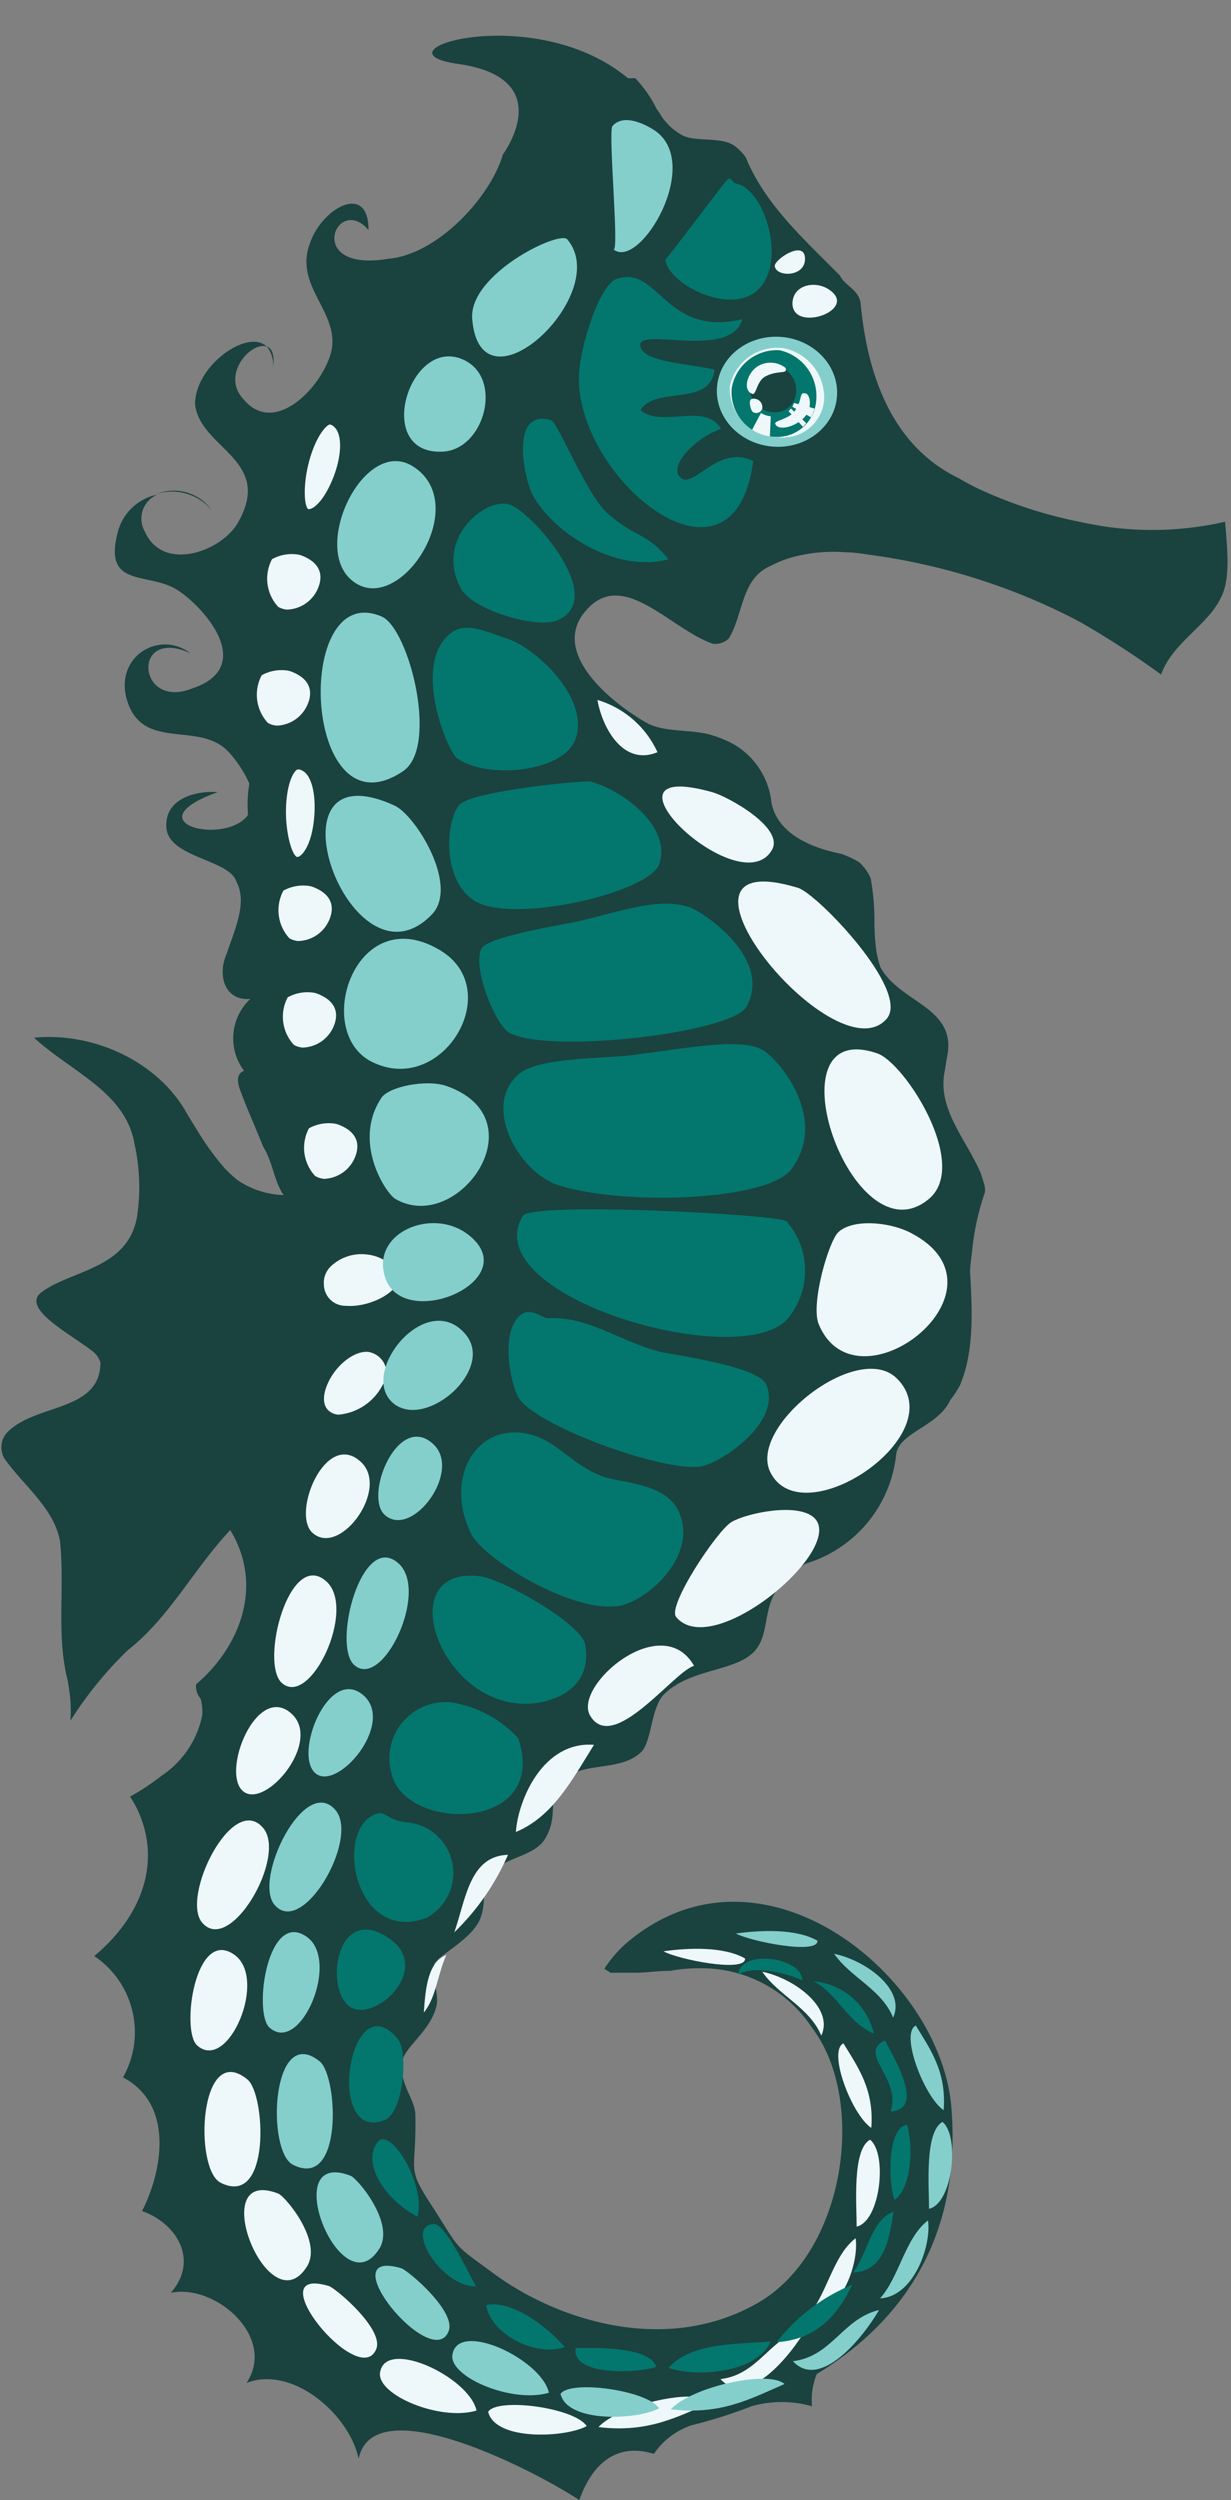 <svg xmlns="http://www.w3.org/2000/svg" viewBox="-0.084 -2.45 85.724 174.1"><rect x="-0.084" y="-2.45" width="85.724" height="174.1" fill="#808080" stroke="none"/><title>21051063_ic</title><g data-name="Layer 2"><g data-name="Layer 1"><path d="M85.23 33.88a22.72 22.72 0 0 1-8.6.3q-.76-.13-1.52-.29A31.05 31.05 0 0 1 68 31.56c-.45-.22-.88-.45-1.28-.69-4.66-2.23-6.38-7.13-6.86-12.07-.06-1.08-1.11-1.32-1.45-2.06l-1.09-1.09c-2.18-2.17-4.32-4.33-5.47-7.14a3.54 3.54 0 0 0-.78-.8c-.9-.66-2.72-.26-3.62-.73A4.15 4.15 0 0 1 46 5.68c-.11-.19-.23-.37-.36-.55A8.8 8.8 0 0 0 44.16 3h-.51C37.1-2.45 25.58 1.12 31.81 2c7.07 1 3.13 6.3 3.13 6.3-.87 3-4.59 7-8 7.27-5.91 1-3.58-4.6-1.36-2 0-3.37-3.24-1.51-4.06.87-1.18 3 2 4.77 1.49 7.48-.52 2.41-3.9 6.09-6.12 3.45-1.66-1.73.59-4.12 1.61-3.67-1.27-1.31-5 1.27-5 4 .34 3.09 5.48 3.85 3 8.22-1.1 2-5.21 3.53-6.49.66a1.81 1.81 0 0 1 .87-2.59 3.57 3.57 0 0 0-2.78 2.69c-1 3.9 2.22 2.64 4.24 4s5.35 5.37.93 6.82c-3.81 1.5-4.21-4.35-.09-2.46-2.3-1.73-5.55.43-4.3 3.61s5.12 1.06 7.06 3.38a8 8 0 0 1 1.34 2.09 8.38 8.38 0 0 0-.1 2.05v.14c-1.59 2.16-8.06.54-2.1-1.6-1.22-.11-3.7.29-3.58 2.44s4.4 2.22 4.88 3.8c.59 1.09.22 2.43-.23 3.73-.15.43-.31.86-.44 1.27-.66 1.43-.21 3.31 1.64 3.16a3.75 3.75 0 0 0-.44 5c-.63.25-.4 1-.27 1.35.33.9.7 1.76 1.06 2.62.18.43.36.86.53 1.29.72 1.19.76 2.42 1.44 3.4a6 6 0 0 1-3.25-1.07 10 10 0 0 1-.88-.82 19.08 19.08 0 0 1-1.78-2.44L13 75.21c-2-3.72-6.54-5.8-10.71-5.4 2.55 2.37 6.41 3.78 7 7.44a13 13 0 0 1 .26 1.65 14.23 14.23 0 0 1 .06 1.68 13.58 13.58 0 0 1-.15 1.69C8.82 86 4.69 86 2.7 87.62c-1.17 1.12 2.05 2.78 3.63 4a1.63 1.63 0 0 1 .58.8c0 3.54-4.72 2.82-6.6 5a1.57 1.57 0 0 0-.11 1.66c1.33 1.91 3.49 3.48 3.9 5.82.33 3.24-.27 6.57.53 9.67.08.46.15.92.19 1.39a10.6 10.6 0 0 1 0 1.41 27.18 27.18 0 0 1 2.9-3.79c.36-.38.72-.76 1.1-1.12 2.92-2.3 4.59-5.67 7.13-8.36 2.28 3.72.83 8-2.38 10.74a1.31 1.31 0 0 0 .32 1A3.53 3.53 0 0 1 14 117a6.65 6.65 0 0 1-2.81 4.19c-.36.28-.73.54-1.1.79s-.75.47-1.12.68a6.94 6.94 0 0 1 .75 1.45c1.32 3.45-.06 7-3.24 9.65a6.39 6.39 0 0 1 2 8.45c3.51 1.84 2.81 6.38 1.33 9.31 2.38.82 4 3.41 2 5.69 3.12-.65 7.39 3.1 5.27 6.28 3.17-1.25 7.16 2.16 7.81 5.28 1.06-5.11 12.77 1.12 15.37 2.88.82-2.38 2.5-4.07 5.19-3.22a5.11 5.11 0 0 1 2.64-2 34.07 34.07 0 0 0 4.16-1.32 7.73 7.73 0 0 1 4.21 0 4.86 4.86 0 0 1 .33-2.24c5.47-3.34 10.14-9 9.38-18.54-.72-9.09-12.94-19.22-22.28-11.76a8.39 8.39 0 0 0-1.89 2.08l.25.15.18.12h1.82c.68 0 1.54-.14 2.34-.13a10.87 10.87 0 0 1 2.19-.18 9.19 9.19 0 0 1 7.7 4.17c3.8 5 2.36 15.65-3.85 19.17-6.46 3.66-14 1.08-18.22-2-3.13-2.3-2.3-1.53-4.48-4.89-1.77-2.72-1-2.18-1.09-6.23 0-1.13-1.16-2.13-.9-3.76.16-1 2-2.12 2.38-3.88.19-.81-.45-2.25-.15-2.88s2.43-1.61 3.12-3c.55-1.11.13-2.48.69-3.21 1-1.25 3.13-1.22 3.9-2.52 1-1.65.07-2.85 1.17-4 1.37-1.42 4-.61 5.49-2 .76-.68.68-3 1.57-4 1.87-1.9 5.15-1.6 6.41-3.12 1-1.2.5-2.91 1.61-4.36a6.14 6.14 0 0 1 .87-.91 9.32 9.32 0 0 1 1-.75 8.91 8.91 0 0 0 6.33-7.67c.28-1.51 2.92-1.89 3.77-3.74a6.93 6.93 0 0 0 .67-1.03c1-2.35.85-5.27.7-7.86 0-.46.08-.91.13-1.37a17.75 17.75 0 0 1 .86-4.06c.17-.45-.11-.93-.22-1.4-1-2.39-3.12-4.56-2.52-7.24.06-.42.13-.83.2-1.23.43-3.18-3.37-3.51-4.69-5.93a6.41 6.41 0 0 1-.33-1.5c-.06-.51-.08-1-.09-1.57a16.83 16.83 0 0 0-.26-3.12 3.1 3.1 0 0 0-.82-1.14 7.05 7.05 0 0 0-1.25-.58c-2-.39-4.41-1.36-4.84-3.54a5.33 5.33 0 0 0-3.21-4.37 8.38 8.38 0 0 0-1.24-.43c-1.38-.31-2.93-.14-4.11-.7-2.63-1.46-6.91-5-4.36-7.89 2.56-3 5.86 1.28 8.84 2.31a1.38 1.38 0 0 0 1.1-.36c1.07-1.74.83-4.22 3-5.1a7.28 7.28 0 0 1 1.17-.49 10.88 10.88 0 0 1 4-.42c.54 0 1.08.09 1.63.17a44 44 0 0 1 13.33 4q.7.34 1.39.71a62 62 0 0 1 5.59 3.63c.81-2.23 3.21-3.39 4.14-5.3.73-1.32.46-3.49.32-5.34z" fill="#1a423f"/><path d="M18.9 23.37c.17-1 0-1.54-.4-1.7a2.11 2.11 0 0 1 .4 1.7z" fill="#1a423f"/><path d="M14.68 33.11a3.22 3.22 0 0 0-3.85-1.16 3.57 3.57 0 0 1 3.85 1.16z" fill="#1a423f"/><ellipse cx="54.02" cy="24.83" rx="3.83" ry="4.19" transform="rotate(-85 54.022 24.828)" fill="#84cfcc"/><path d="M50.74 24.44A3.4 3.4 0 0 0 54.13 28a2.87 2.87 0 0 0 3.17-2.51 3.5 3.5 0 0 0-2.86-3.7 3.38 3.38 0 0 0-3.7 2.65z" fill="#eef8fa"/><path d="M50.87 24.6a3.12 3.12 0 0 0 3 3.37 2.72 2.72 0 0 0 2.88-2.47 3.27 3.27 0 0 0-2.54-3.56 3.18 3.18 0 0 0-3.34 2.66z" fill="#03776d"/><path d="M55.9 26.64c-.64.66-1.81.94-2 .42-.07-.23 1-.33 1.37-.9.57-.81.26-1.34.75-1.21.31.05.52 1.05-.12 1.69z" fill="#eef8fa"/><path d="M55.21 25.61l1.43.39a3.17 3.17 0 0 1-.25.61l-1.3-.74a2 2 0 0 0 .12-.26zm-.38.57l1 1.09a2.59 2.59 0 0 0 .23-.25L55 26zm-1.92.12l-.62 1.18a3 3 0 0 0 1.24.46l.06-1.4a1.65 1.65 0 0 1-.68-.23z" fill="#eef8fa"/><path d="M52.14 24.43a1.69 1.69 0 0 0 1.64 1.83 1.48 1.48 0 0 0 1.57-1.34A1.78 1.78 0 0 0 54 23a1.73 1.73 0 0 0-1.86 1.43z" fill="#1a423f"/><path d="M52.6 23.11c-.73.55-.93 1.66-.29 1.87.28.09.29-.91.93-1.23.91-.46 1.57-.1 1.37-.59a1.7 1.7 0 0 0-2.01-.05z" fill="#eef8fa"/><path d="M52.13 25.53c0 .27.09.72.32.76A.44.44 0 0 0 53 26a.6.6 0 0 0-.38-.65c-.23-.06-.44-.08-.49.18z" fill="#eef8fa"/><path d="M21.69 104.3c-1.51-1.31.87-7.14 3.3-5 2.15 1.84-1.38 6.7-3.3 5z" fill="#eef8fa" fill-rule="evenodd"/><path d="M23.48 96.06a1.14 1.14 0 0 1-.59-.21c-.61-.44-.41-1.28-.24-1.74.51-1.38 1.87-2.51 2.9-2.42a1.51 1.51 0 0 1 1 .61 1.45 1.45 0 0 1 0 1.71 3.81 3.81 0 0 1-3.07 2.05z" fill="#eef8fa" fill-rule="evenodd"/><path d="M19.55 114.75c-1.56-1.37.51-9.36 3.08-7.09 2.16 1.91-1.1 8.83-3.08 7.09z" fill="#eef8fa" fill-rule="evenodd"/><path d="M21.45 33h-.08c-.37-.35-.36-2.65.52-4.59.46-1 .9-1.31 1-1.3a.58.58 0 0 1 .3.17c.6.53.53 2.13-.15 3.73S21.67 33 21.45 33z" fill="#eef8fa" fill-rule="evenodd"/><path d="M20.67 57.22h-.09c-.44-.25-1-2.48-.63-4.58.2-1.09.56-1.49.7-1.51a.58.58 0 0 1 .33.09c.71.37 1 1.94.77 3.66s-.87 2.3-1.08 2.34z" fill="#eef8fa" fill-rule="evenodd"/><path d="M24 88.48A1.5 1.5 0 0 1 22.47 87a1.59 1.59 0 0 1 .53-1.31 3.09 3.09 0 0 1 2.4-.79 3 3 0 0 1 1.57.6c.91.71.72 1.19.66 1.35-.41.93-2.19 1.75-3.63 1.63z" fill="#eef8fa" fill-rule="evenodd"/><path d="M22.82 156.74c.46.14 3.85 3 3.3 4.38-1.17 2.95-8.4-5.91-3.3-4.38z" fill="#eef8fa" fill-rule="evenodd"/><path d="M33.1 165.41c-2.52.76-6.93-1.08-6.72-2.63.34-2.47 6.21.29 6.72 2.63z" fill="#eef8fa" fill-rule="evenodd"/><path d="M19.29 150.3c.5.19 3.11 3.33 2 5.08-2.66 4.24-7.17-7.08-2-5.08z" fill="#eef8fa" fill-rule="evenodd"/><path d="M49.51 164.8c-2.31 1-4.43 2.19-7.92 1.76 1.46-1.56 6.76-2.76 7.92-1.76z" fill="#eef8fa" fill-rule="evenodd"/><path d="M59.5 153.41c.25 1.77-1 5.32-3.34 5.43 1.36-1.52 1.74-4.21 3.34-5.43z" fill="#eef8fa" fill-rule="evenodd"/><path d="M17.13 142.34c1.29 1 1.67 9-1.86 7.2-1.87-.98-1.48-9.9 1.86-7.2z" fill="#eef8fa" fill-rule="evenodd"/><path d="M56.09 159.66c-1.08 1.88-4.1 5.63-6 3.56 2.71-.32 3.47-3 6-3.56z" fill="#eef8fa" fill-rule="evenodd"/><path d="M18.25 124.85c1.66 2-2.31 8.88-4.26 6.58-1.5-1.78 2.12-9.13 4.26-6.58z" fill="#eef8fa" fill-rule="evenodd"/><path d="M20.18 116.85c2.24 1.94-1.79 6.74-3.34 5.43s.93-7.52 3.34-5.43z" fill="#eef8fa" fill-rule="evenodd"/><path d="M16.25 133.68c2.33 1.67-.45 8.21-2.6 6.31-1.16-.99-.15-8.29 2.6-6.31z" fill="#eef8fa" fill-rule="evenodd"/><path d="M21 70.5a1.49 1.49 0 0 1-.62-.19 2.89 2.89 0 0 1-.43-3.31 2.84 2.84 0 0 1 1.67-.34 1.41 1.41 0 0 1 .35.07c1 .37 1.5 1 1.31 1.89A2.42 2.42 0 0 1 21 70.5z" fill="#eef8fa" fill-rule="evenodd"/><path d="M22.48 79.64a1.5 1.5 0 0 1-.62-.2 2.89 2.89 0 0 1-.43-3.32 2.83 2.83 0 0 1 1.67-.34 1.48 1.48 0 0 1 .35.07c1 .37 1.5 1 1.31 1.89a2.42 2.42 0 0 1-2.28 1.9z" fill="#eef8fa" fill-rule="evenodd"/><path d="M20.69 63.08a1.52 1.52 0 0 1-.62-.19 2.89 2.89 0 0 1-.42-3.32 2.84 2.84 0 0 1 1.67-.34 1.56 1.56 0 0 1 .35.07c1 .37 1.5 1 1.31 1.89a2.42 2.42 0 0 1-2.29 1.89z" fill="#eef8fa" fill-rule="evenodd"/><path d="M19.19 48.08a1.5 1.5 0 0 1-.62-.19 2.89 2.89 0 0 1-.43-3.32 2.84 2.84 0 0 1 1.67-.34 1.45 1.45 0 0 1 .35.07c1 .37 1.5 1 1.31 1.89a2.43 2.43 0 0 1-2.28 1.89z" fill="#eef8fa" fill-rule="evenodd"/><path d="M19.9 40a1.49 1.49 0 0 1-.61-.19 2.89 2.89 0 0 1-.43-3.32 2.81 2.81 0 0 1 1.67-.34 1.47 1.47 0 0 1 .35.07c1 .37 1.5 1 1.31 1.89A2.42 2.42 0 0 1 19.9 40z" fill="#eef8fa" fill-rule="evenodd"/><path d="M40.77 166.49c-1.41.8-6.37 1.07-6.86-1 .67-1 6.03-.28 6.86 1z" fill="#eef8fa" fill-rule="evenodd"/><path d="M36.86 166.14a5.58 5.58 0 0 1-1.13-.21h.82a11.32 11.32 0 0 1 1.34.2 8.86 8.86 0 0 1-1.03.01z" fill="#eef8fa" fill-rule="evenodd"/><path d="M60.51 146.55c1.22 1 .71 5.69-.94 6.05.01-1.45-.33-5.38.94-6.05z" fill="#eef8fa" fill-rule="evenodd"/><path d="M46.12 133.43c1.68-.24 4.17-.36 5.68.5.07 1.01-4.67.07-5.68-.5z" fill="#eef8fa" fill-rule="evenodd"/><path d="M58.65 139.84c1 1.64 2.15 3.21 1.94 5.89-1.37-.93-3.05-5.35-1.94-5.89z" fill="#eef8fa" fill-rule="evenodd"/><path d="M53 134.85c2.27.48 5 2.53 4.11 4.45-.83-1.98-3-2.8-4.11-4.45z" fill="#eef8fa" fill-rule="evenodd"/><path d="M56.93 89.76c-.58-1.39.7-5.82 1.38-6.42 1-.91 3.43-.71 4.91 0 7.78 3.89-3.65 12.79-6.29 6.42z" fill="#eef8fa" fill-rule="evenodd"/><path d="M53.57 100.09c-1.61-3.16 6-9.19 8.76-6.59 4.07 3.89-6.51 11.03-8.76 6.59z" fill="#eef8fa" fill-rule="evenodd"/><path d="M61 70.9c1.93.66 6.46 7.74 3.61 10.13-5.34 4.51-11.3-12.76-3.61-10.13z" fill="#eef8fa" fill-rule="evenodd"/><path d="M41 117c-1.16-2.08 5-7.37 7.25-3.45-1.41.39-5.66 6.21-7.25 3.45z" fill="#eef8fa" fill-rule="evenodd"/><path d="M49.54 52.72c1.06.3 5 2.46 4.14 4-2.22 3.93-13.13-6.53-4.14-4z" fill="#eef8fa" fill-rule="evenodd"/><path d="M41.52 46.29a6.7 6.7 0 0 1 4.18 3.64c-2.39.99-3.84-1.7-4.18-3.64z" fill="#eef8fa" fill-rule="evenodd"/><path d="M55.5 59.38c1.31.4 7.87 7.19 6.15 9.13-3.65 4.08-17.02-12.45-6.15-9.13z" fill="#eef8fa" fill-rule="evenodd"/><path d="M47 110.15c-.64-.76 2.84-6 3.85-6.61s4.57-1.38 5.75-.31c2.31 2.1-7.03 10.02-9.6 6.92z" fill="#eef8fa" fill-rule="evenodd"/><path d="M53.87 16.1c-.09-.44 2-1.85 2.1-.63.12 1.38-1.97 1.41-2.1.63z" fill="#eef8fa" fill-rule="evenodd"/><path d="M55.1 18.71c0-1.33 1.58-1.65 2.54-1 2.13 1.41-2.48 3.04-2.54 1z" fill="#eef8fa" fill-rule="evenodd"/><path d="M41.28 119.05c-1.5 2.4-2.85 5-5.44 6.07.16-2.26 1.9-6.34 5.44-6.07z" fill="#eef8fa" fill-rule="evenodd"/><path d="M35.29 126.71a16.83 16.83 0 0 1-3.74 5.4c.81-2.31 1.06-5.31 3.74-5.4z" fill="#eef8fa" fill-rule="evenodd"/><path d="M31 133.69c-.59 1.24-.72 3-1.57 4 .12-1.84.33-3.53 1.57-4z" fill="#eef8fa" fill-rule="evenodd"/><path d="M42.94 109.39c-3.32.45-9.38-3.34-10.2-5-1.93-3.89.31-7.74 3.89-7 2 .4 2.91 2 5.06 2.9 1.26.55 4.56.43 5.5 2.53 1.39 3.08-2.27 6.3-4.25 6.57z" fill="#03776d" fill-rule="evenodd"/><path d="M36.62 116.19c-6.16.14-9.43-9.61-3.31-8.88 1.67.2 7.09 3.34 7.35 4.73.57 3.03-2.13 4.11-4.04 4.15z" fill="#03776d" fill-rule="evenodd"/><path d="M48.7 99.67c-2.59.4-11.48-2.83-12.67-4.79-.55-.91-1.3-4.51.09-5.72.78-.67 1.46.2 2 .18 2.69-.12 4.67 1.45 7.57 2.3.64.19 7 1 7.57 2.3 1.17 2.6-3.11 5.5-4.56 5.73z" fill="#03776d" fill-rule="evenodd"/><path d="M26.13 123.86c.67-.22.59.35 2 .58a3.54 3.54 0 0 1 1.46 6.67c-5.04 1.84-6.44-6.29-3.46-7.25z" fill="#03776d" fill-rule="evenodd"/><path d="M38.57 80C36 79 33.51 74.62 36 72.38c1.33-1.22 6-1.11 7.89-1.35 3.85-.49 7.37-1.19 9-.44C54 71.09 57.74 75.4 55 79c-1.74 2.24-12.15 2.52-16.43 1z" fill="#03776d" fill-rule="evenodd"/><path d="M27.62 139.53c.74.88.4 5.11-.9 5.64-4.22 1.73-2.51-9.71.9-5.64z" fill="#03776d" fill-rule="evenodd"/><path d="M27 132.52c3.2 2.19-1.24 6.15-2.86 4.66s-.68-7.09 2.86-4.66z" fill="#03776d" fill-rule="evenodd"/><path d="M33.46 63.58c.47-.84 6-1.7 6.71-1.87 3-.7 5.73-1.74 7.85-.95.88.33 5.7 3.5 3.89 6.88-1 1.84-13.76 3.33-16.52 1.83-1-.55-2.63-4.66-1.93-5.89z" fill="#03776d" fill-rule="evenodd"/><path d="M46.25 15.63c0 .1 4.75-6.22 4.15-5.36.45-.65.39 0 .81.07 2.06.47 3.53 5.69 1.39 7.48-1.98 1.66-6.17-.53-6.35-2.19z" fill="#03776d" fill-rule="evenodd"/><path d="M40 49c-.83 2.38-6.33 2.83-8.29 1.32-.58-.45-3.14-6.38-.47-8.63 1.08-.91 2.53-.14 4.06.36 1.9.62 5.7 4.11 4.7 6.95z" fill="#03776d" fill-rule="evenodd"/><path d="M32 38.51c-1.82-3.44 1.68-6.31 3.37-5.84 1.46.41 6.95 6.53 3.38 8.07-1.49.63-5.99-.74-6.75-2.23z" fill="#03776d" fill-rule="evenodd"/><path d="M45.83 57.71c-.65 2-10.27 4.24-12.9 2.55-2.22-1.43-2-5.45-1.05-6.64.8-1 8.79-1.74 9.14-1.65 2.2.58 5.68 3.1 4.81 5.74z" fill="#03776d" fill-rule="evenodd"/><path d="M37 32c-.59-1.14-1.61-6 1.27-5.2.5.14 2.47 5.16 3.93 6.48 1.94 1.72 2.8 1.36 4.26 3.22-3.78 1-8.11-1.97-9.46-4.5z" fill="#03776d" fill-rule="evenodd"/><path d="M40.23 23.69c.08-2 1.42-6.32 2.63-6.72 2.94-1 3.33 4.09 8.75 2.81-.82 2.85-7.26.51-7.11 1.83.13 1.17 3.25 1.23 5.17 1.68-.29 2.64-4.1 1.09-5.15 2.82 1.49 1.28 4.5-.6 5.61 1.31-1.69.53-3.83 2.66-2.76 3.44.9.66 2.63-2.4 5-1.2C51 39.89 40 30.88 40.23 23.69z" fill="#03776d" fill-rule="evenodd"/><path d="M54.93 89.17c-2.8 4.18-22-1.26-18.61-6.95.59-1 17.84-.11 18.37.38a5.21 5.21 0 0 1 .24 6.57z" fill="#03776d" fill-rule="evenodd"/><path d="M33.77 158.06c1.79-.38 4.32 1.56 5.47 2.93-2.06.71-5.17-.92-5.47-2.93z" fill="#03776d" fill-rule="evenodd"/><path d="M53.58 160.61c-.92 2.12-5 2.54-7.11 1.83 1.47-1.68 4.37-1.66 7.11-1.83z" fill="#03776d" fill-rule="evenodd"/><path d="M54 160.65a12.81 12.81 0 0 1 5.26-4c-1.03 2.18-2.54 3.82-5.26 4z" fill="#03776d" fill-rule="evenodd"/><path d="M40 161.06c.78 0 5.17-.21 5.61 1.31-1.04.39-5.9.74-5.61-1.31z" fill="#03776d" fill-rule="evenodd"/><path d="M62.14 151.55c-.31 2.17-.76 4.17-2.83 4.25 1.04-1.31 1.23-3.62 2.83-4.25z" fill="#03776d" fill-rule="evenodd"/><path d="M30.17 152.43c.72 0 2.19 3 2.89 4.34-2.56-.02-5.01-4.36-2.89-4.34z" fill="#03776d" fill-rule="evenodd"/><path d="M27.19 121.09a3.92 3.92 0 0 1 4.11-5 8 8 0 0 1 4.7 2.5c2.21 6.52-7.82 6.58-8.81 2.5z" fill="#03776d" fill-rule="evenodd"/><path d="M26.17 146.76c.86-1.29 3.44 2.92 2.82 5.15-1.99-1.01-3.93-3.5-2.82-5.15z" fill="#03776d" fill-rule="evenodd"/><path d="M61.55 139.64c.54 1.11 2.87 4.81.38 4.94.82-2.26-2.36-4.07-.38-4.94z" fill="#03776d" fill-rule="evenodd"/><path d="M62.21 150.74c-.41-1-.57-5 .87-5.24.45 1.5.32 4.41-.87 5.24z" fill="#03776d" fill-rule="evenodd"/><path d="M55.78 135.45c-1-.48-3.41-1.09-4.46-.39.18-1.85 4.49-1.19 4.46.39z" fill="#03776d" fill-rule="evenodd"/><path d="M60.77 139.16c-1.87-.81-2.46-2.7-4.18-3.64a4.73 4.73 0 0 1 4.18 3.64z" fill="#03776d" fill-rule="evenodd"/><path d="M26.73 103.06c-1.51-1.3.87-7.14 3.3-5 2.15 1.84-1.38 6.66-3.3 5z" fill="#84cfcc" fill-rule="evenodd"/><path d="M27.41 95.35c-2.72-2 2.17-8.17 4.93-4.88 2.03 2.43-2.62 6.53-4.93 4.88z" fill="#84cfcc" fill-rule="evenodd"/><path d="M24.59 113.5c-1.56-1.37.51-9.36 3.07-7.09 2.17 1.92-1.08 8.83-3.07 7.09z" fill="#84cfcc" fill-rule="evenodd"/><path d="M32.53 83.53c4.24 3.31-5.42 7.2-5.93 2.34-.29-2.72 3.61-4.15 5.93-2.34z" fill="#84cfcc" fill-rule="evenodd"/><path d="M30.76 29c-4.9.26-2.34-8.06 1.38-6.42 2.86 1.23 1.55 6.26-1.38 6.42z" fill="#84cfcc" fill-rule="evenodd"/><path d="M32.8 19.77c-.26-3.13 6.08-6.2 6.62-5.55 3.22 3.78-6.04 12.5-6.62 5.55z" fill="#84cfcc" fill-rule="evenodd"/><path d="M42.63 14.91c.44.36-.39-8.24-.06-8.59.8-.89 2.29-.09 2.84.25 3.59 2.25-.96 9.86-2.78 8.34z" fill="#84cfcc" fill-rule="evenodd"/><path d="M24.27 37.83C21.7 35.36 25.32 28 28.63 30c4.37 2.68-1.13 10.93-4.36 7.83z" fill="#84cfcc" fill-rule="evenodd"/><path d="M27.38 53.64c1.48.67 4.53 5.59 2.61 7.59-5.67 5.87-11.99-11.86-2.61-7.59z" fill="#84cfcc" fill-rule="evenodd"/><path d="M26.49 40.48c1.9.81 4 9.05 1.51 10.76-7 4.76-7.74-13.42-1.51-10.76z" fill="#84cfcc" fill-rule="evenodd"/><path d="M27.86 155.5c.46.14 3.84 3 3.3 4.38-1.16 2.95-8.4-5.88-3.3-4.38z" fill="#84cfcc" fill-rule="evenodd"/><path d="M38.14 164.17c-2.53.76-6.94-1.08-6.72-2.63.34-2.47 6.21.29 6.72 2.63z" fill="#84cfcc" fill-rule="evenodd"/><path d="M24.33 149.06c.5.19 3.11 3.33 2 5.08-2.66 4.24-7.17-7.08-2-5.08z" fill="#84cfcc" fill-rule="evenodd"/><path d="M54.55 163.56c-2.31 1-4.43 2.19-7.92 1.76 1.46-1.56 6.76-2.76 7.92-1.76z" fill="#84cfcc" fill-rule="evenodd"/><path d="M64.54 152.17c.25 1.77-1 5.32-3.34 5.43 1.36-1.52 1.74-4.21 3.34-5.43z" fill="#84cfcc" fill-rule="evenodd"/><path d="M22.17 141.09c1.29 1 1.67 9-1.86 7.2-1.87-.97-1.48-9.89 1.86-7.2z" fill="#84cfcc" fill-rule="evenodd"/><path d="M61.13 158.41c-1.08 1.88-4.1 5.63-6 3.56 2.71-.31 3.47-2.97 6-3.56z" fill="#84cfcc" fill-rule="evenodd"/><path d="M30.58 63.73c4.6 2.78.12 10.21-4.77 7.76-4.18-2.09-1.14-11.32 4.77-7.76z" fill="#84cfcc" fill-rule="evenodd"/><path d="M23.29 123.61c1.66 2-2.31 8.88-4.26 6.58-1.5-1.78 2.11-9.14 4.26-6.58z" fill="#84cfcc" fill-rule="evenodd"/><path d="M25.22 115.6c2.24 1.94-1.79 6.74-3.34 5.43s.93-7.52 3.34-5.43z" fill="#84cfcc" fill-rule="evenodd"/><path d="M21.29 132.43c2.33 1.67-.45 8.21-2.6 6.32-1.16-1.03-.15-8.29 2.6-6.32z" fill="#84cfcc" fill-rule="evenodd"/><path d="M31 73.17c6.54 2.3.81 10.39-3.55 7.87-.66-.38-3-3.94-1-7 .47-.82 3.15-1.35 4.55-.87z" fill="#84cfcc" fill-rule="evenodd"/><path d="M45.81 165.25c-1.41.8-6.37 1.07-6.86-1 .67-1 6.05-.25 6.86 1z" fill="#84cfcc" fill-rule="evenodd"/><path d="M65.55 145.31c1.22 1 .71 5.69-.94 6.05.01-1.45-.33-5.36.94-6.05z" fill="#84cfcc" fill-rule="evenodd"/><path d="M51.16 132.19c1.68-.23 4.17-.36 5.68.5.07 1-4.68.05-5.68-.5z" fill="#84cfcc" fill-rule="evenodd"/><path d="M63.69 138.6c1 1.64 2.15 3.21 1.94 5.9-1.37-.95-3.05-5.37-1.94-5.9z" fill="#84cfcc" fill-rule="evenodd"/><path d="M58 133.6c2.27.48 5 2.53 4.11 4.45-.79-1.97-2.96-2.79-4.11-4.45z" fill="#84cfcc" fill-rule="evenodd"/></g></g></svg>